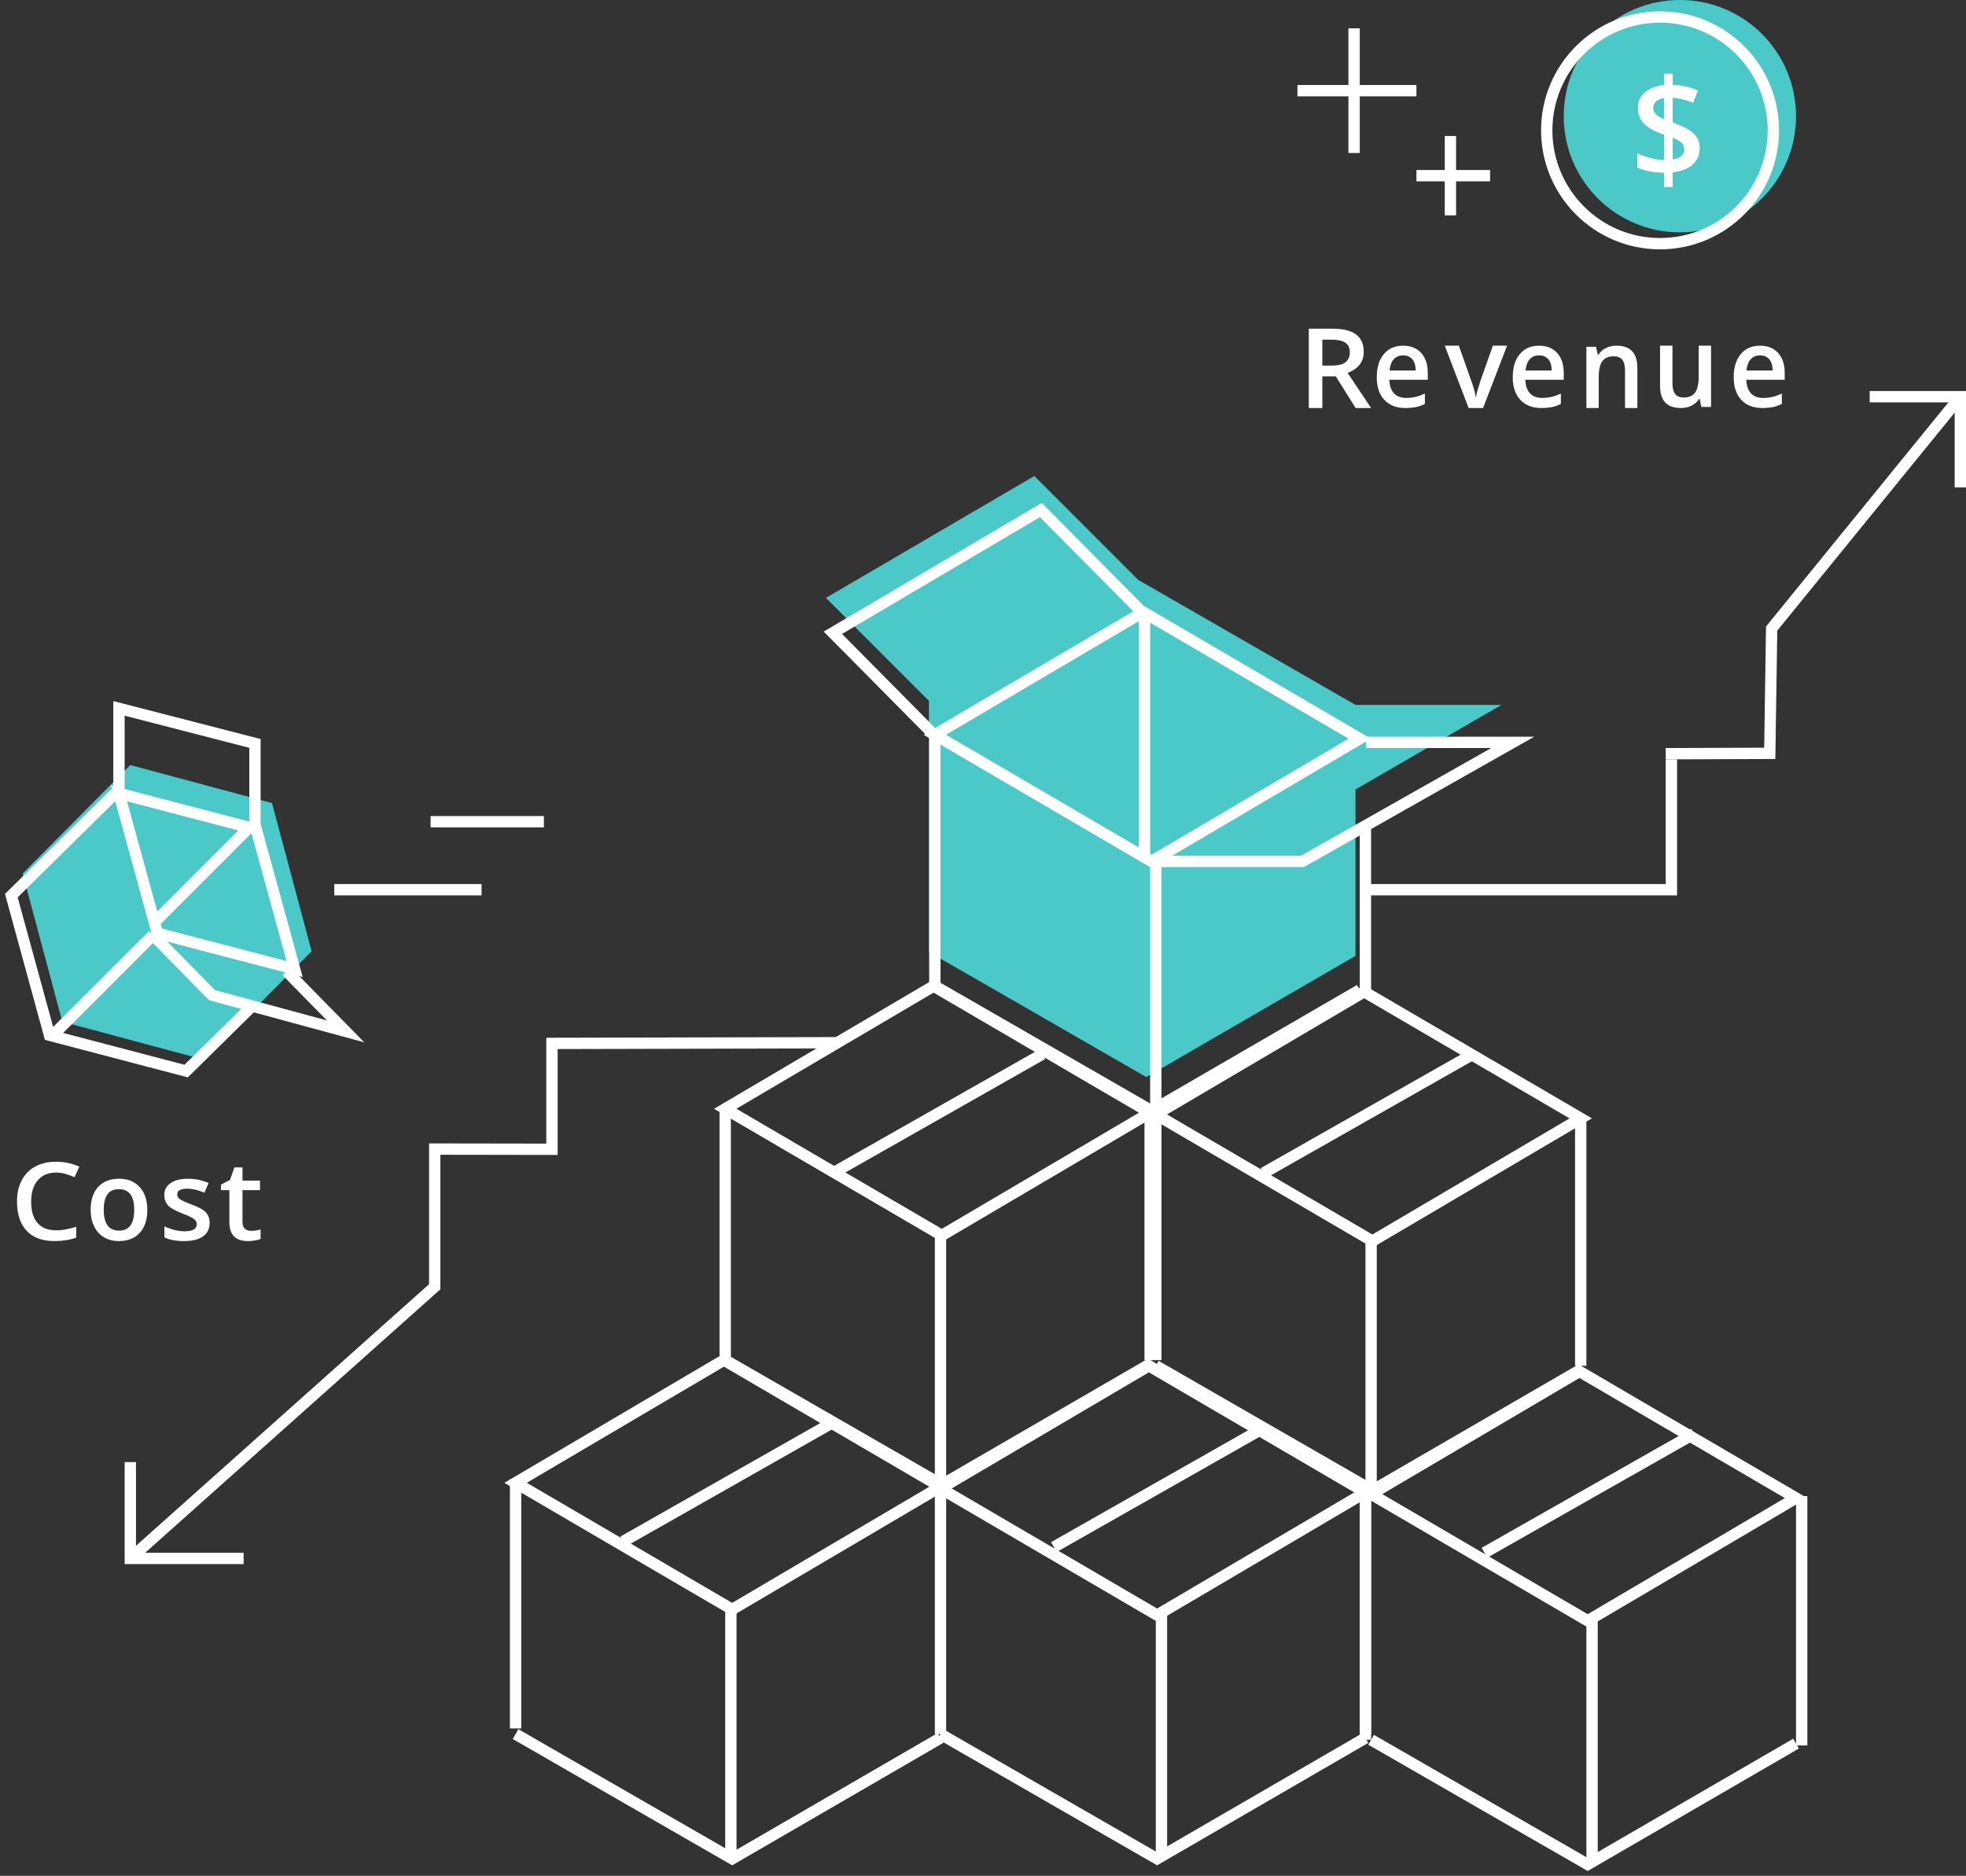 <?xml version="1.0" encoding="UTF-8" standalone="no"?>
<svg width="347px" height="331px" viewBox="0 0 347 331" version="1.1" xmlns="http://www.w3.org/2000/svg" xmlns:xlink="http://www.w3.org/1999/xlink">
    <rect x="0" y="0" width="347" height="331" fill="#333333" stroke="none"/>
    <!-- Generator: Sketch 49.3 (51167) - http://www.bohemiancoding.com/sketch -->
    <title>SC_F2</title>
    <desc>Created with Sketch.</desc>
    <defs></defs>
    <g id="design" stroke="none" stroke-width="1" fill="none" fill-rule="evenodd">
        <g id="解決方案-供應鏈大腦" transform="translate(-168, -1754)">
            <g id="SC_F2" transform="translate(170, 1754)">
                <path d="M274,20.5 C274,31.821 283.178,41 294.5,41 C305.821,41 315,31.821 315,20.5 C315,9.179 305.821,0 294.5,0 C283.178,0 274,9.179 274,20.5" id="Fill-1" fill="#4BC8C8"></path>
                <path d="M21,136 L46,143" id="Fill-4" fill="#009190"></path>
                <polyline id="Fill-6" fill="#4BC8C8" points="53 167.853 46.009 141.713 20.996 135 2 154.147 8.993 180.287 34.005 187 46.6 174.305"></polyline>
                <path d="M295.273,26.341 C295.273,25.879 295.117,25.498 294.805,25.2 C294.493,24.901 293.971,24.612 293.239,24.333 L293.239,28.147 C294.595,27.931 295.273,27.329 295.273,26.341 M289.808,18.99 C289.808,19.443 289.944,19.822 290.218,20.125 C290.491,20.428 290.986,20.727 291.703,21.021 L291.703,17.304 C291.086,17.4 290.616,17.595 290.293,17.889 C289.969,18.185 289.808,18.551 289.808,18.99 M298,26.162 C298,27.318 297.592,28.27 296.775,29.019 C295.959,29.768 294.78,30.23 293.239,30.406 L293.239,33 L291.703,33 L291.703,30.478 C289.792,30.446 288.225,30.143 287,29.569 L287,27.047 C287.662,27.382 288.437,27.663 289.322,27.889 C290.208,28.117 291.002,28.235 291.703,28.242 L291.703,23.772 L290.732,23.401 C289.469,22.898 288.546,22.299 287.965,21.601 C287.383,20.904 287.092,20.042 287.092,19.014 C287.092,17.913 287.506,17.009 288.334,16.299 C289.162,15.59 290.285,15.16 291.703,15.008 L291.703,13 L293.239,13 L293.239,14.972 C294.803,15.028 296.286,15.355 297.688,15.953 L296.844,18.14 C295.635,17.646 294.433,17.352 293.239,17.256 L293.239,21.607 L294.118,21.954 C295.581,22.536 296.594,23.15 297.156,23.795 C297.719,24.441 298,25.229 298,26.162" id="Fill-26" fill="#FFFFFF"></path>
                <path d="M203,145 L203,192" id="Fill-30" fill="#009190"></path>
                <path d="M201,100 L201,145" id="Fill-36" fill="#009190"></path>
                <path d="M231.396,64.511 L233.061,64.511 C234.177,64.511 234.986,64.313 235.487,63.918 C235.989,63.522 236.24,62.934 236.24,62.155 C236.24,61.364 235.968,60.796 235.427,60.451 C234.886,60.107 234.07,59.934 232.98,59.934 L231.396,59.934 L231.396,64.511 Z M231.396,66.407 L231.396,72 L229,72 L229,58 L233.141,58 C235.032,58 236.433,58.338 237.342,59.015 C238.251,59.692 238.705,60.713 238.705,62.079 C238.705,63.822 237.757,65.064 235.858,65.804 L240,72 L237.272,72 L233.762,66.407 L231.396,66.407 Z" id="Fill-126" fill="#FFFFFF"></path>
                <path d="M245.652,62.709 C244.965,62.709 244.415,62.936 244.001,63.39 C243.588,63.845 243.341,64.507 243.261,65.377 L247.876,65.377 C247.864,64.501 247.662,63.836 247.27,63.385 C246.877,62.935 246.339,62.709 245.652,62.709 M246.047,72 C244.466,72 243.229,71.518 242.337,70.555 C241.446,69.592 241,68.266 241,66.577 C241,64.843 241.414,63.48 242.242,62.488 C243.068,61.496 244.205,61 245.652,61 C246.994,61 248.054,61.425 248.832,62.277 C249.611,63.128 250,64.299 250,65.79 L250,67.009 L243.225,67.009 C243.255,68.039 243.522,68.831 244.024,69.384 C244.526,69.938 245.235,70.215 246.148,70.215 C246.749,70.215 247.308,70.156 247.826,70.037 C248.343,69.918 248.9,69.722 249.494,69.446 L249.494,71.28 C248.967,71.542 248.434,71.728 247.894,71.836 C247.355,71.945 246.739,72 246.047,72" id="Fill-128" fill="#FFFFFF"></path>
                <path d="M257.215,72 L253,61 L255.489,61 L257.747,67.395 C258.135,68.47 258.369,69.338 258.449,70.001 L258.53,70.001 C258.59,69.523 258.824,68.655 259.233,67.395 L261.491,61 L264,61 L259.765,72 L257.215,72 Z" id="Fill-130" fill="#FFFFFF"></path>
                <path d="M269.652,62.709 C268.965,62.709 268.415,62.936 268.001,63.39 C267.588,63.845 267.341,64.507 267.261,65.377 L271.876,65.377 C271.864,64.501 271.662,63.836 271.27,63.385 C270.877,62.935 270.339,62.709 269.652,62.709 M270.047,72 C268.466,72 267.229,71.518 266.337,70.555 C265.446,69.592 265,68.266 265,66.577 C265,64.843 265.414,63.48 266.242,62.488 C267.068,61.496 268.205,61 269.652,61 C270.994,61 272.054,61.425 272.832,62.277 C273.611,63.128 274,64.299 274,65.79 L274,67.009 L267.225,67.009 C267.255,68.039 267.522,68.831 268.024,69.384 C268.526,69.938 269.235,70.215 270.148,70.215 C270.749,70.215 271.308,70.156 271.826,70.037 C272.343,69.918 272.9,69.722 273.494,69.446 L273.494,71.28 C272.967,71.542 272.434,71.728 271.894,71.836 C271.355,71.945 270.739,72 270.047,72" id="Fill-132" fill="#FFFFFF"></path>
                <path d="M287,72 L284.817,72 L284.817,65.357 C284.817,64.523 284.658,63.902 284.341,63.491 C284.023,63.082 283.519,62.876 282.829,62.876 C281.909,62.876 281.238,63.163 280.812,63.736 C280.387,64.308 280.174,65.269 280.174,66.617 L280.174,72 L278,72 L278,61.196 L279.702,61.196 L280.007,62.612 L280.119,62.612 C280.426,62.098 280.864,61.701 281.432,61.42 C281.999,61.14 282.628,61 283.319,61 C285.773,61 287,62.319 287,64.957 L287,72 Z" id="Fill-134" fill="#FFFFFF"></path>
                <path d="M298.292,71.804 L297.988,70.388 L297.877,70.388 C297.576,70.889 297.146,71.283 296.589,71.57 C296.032,71.857 295.397,72 294.683,72 C293.446,72 292.523,71.674 291.914,71.022 C291.304,70.372 291,69.385 291,68.063 L291,61 L293.188,61 L293.188,67.662 C293.188,68.489 293.348,69.11 293.668,69.523 C293.988,69.937 294.489,70.143 295.172,70.143 C296.083,70.143 296.752,69.856 297.181,69.279 C297.608,68.703 297.821,67.738 297.821,66.383 L297.821,61 L300,61 L300,71.804 L298.292,71.804 Z" id="Fill-136" fill="#FFFFFF"></path>
                <path d="M308.652,62.709 C307.965,62.709 307.415,62.936 307.001,63.39 C306.588,63.845 306.341,64.507 306.261,65.377 L310.876,65.377 C310.864,64.501 310.662,63.836 310.27,63.385 C309.877,62.935 309.339,62.709 308.652,62.709 M309.047,72 C307.466,72 306.229,71.518 305.337,70.555 C304.446,69.592 304,68.266 304,66.577 C304,64.843 304.414,63.48 305.242,62.488 C306.068,61.496 307.205,61 308.652,61 C309.994,61 311.054,61.425 311.832,62.277 C312.611,63.128 313,64.299 313,65.79 L313,67.009 L306.225,67.009 C306.255,68.039 306.522,68.831 307.024,69.384 C307.526,69.938 308.235,70.215 309.148,70.215 C309.749,70.215 310.308,70.156 310.826,70.037 C311.343,69.918 311.9,69.722 312.494,69.446 L312.494,71.28 C311.967,71.542 311.434,71.728 310.894,71.836 C310.355,71.945 309.739,72 309.047,72" id="Fill-138" fill="#FFFFFF"></path>
                <path d="M7.877,206.909 C6.517,206.909 5.447,207.363 4.667,208.269 C3.887,209.176 3.498,210.427 3.498,212.023 C3.498,213.694 3.872,214.957 4.622,215.814 C5.372,216.67 6.457,217.1 7.877,217.1 C8.492,217.1 9.087,217.042 9.661,216.928 C10.236,216.812 10.834,216.665 11.455,216.485 L11.455,218.394 C10.319,218.798 9.031,219 7.59,219 C5.469,219 3.841,218.396 2.705,217.188 C1.569,215.98 1,214.252 1,212.004 C1,210.589 1.276,209.35 1.828,208.288 C2.379,207.226 3.177,206.412 4.221,205.847 C5.265,205.282 6.491,205 7.897,205 C9.377,205 10.745,205.292 12,205.875 L11.148,207.729 C10.659,207.512 10.142,207.321 9.597,207.156 C9.052,206.992 8.478,206.909 7.877,206.909" id="Fill-140" fill="#FFFFFF"></path>
                <path d="M16.311,213.481 C16.311,215.931 17.212,217.157 19.014,217.157 C20.797,217.157 21.689,215.931 21.689,213.481 C21.689,211.056 20.791,209.843 18.995,209.843 C18.052,209.843 17.37,210.156 16.946,210.784 C16.523,211.411 16.311,212.309 16.311,213.481 M24,213.481 C24,215.215 23.557,216.568 22.672,217.541 C21.788,218.514 20.555,219 18.976,219 C17.989,219 17.117,218.776 16.358,218.328 C15.601,217.88 15.019,217.237 14.611,216.399 C14.203,215.56 14,214.588 14,213.481 C14,211.759 14.44,210.416 15.318,209.449 C16.196,208.483 17.435,208 19.034,208 C20.562,208 21.771,208.494 22.663,209.483 C23.554,210.471 24,211.804 24,213.481" id="Fill-142" fill="#FFFFFF"></path>
                <path d="M35,215.784 C35,216.821 34.613,217.616 33.839,218.17 C33.065,218.723 31.956,219 30.513,219 C29.063,219 27.899,218.786 27.02,218.357 L27.02,216.408 C28.3,216.985 29.49,217.272 30.592,217.272 C32.016,217.272 32.727,216.853 32.727,216.014 C32.727,215.746 32.648,215.523 32.49,215.343 C32.333,215.164 32.074,214.978 31.713,214.786 C31.353,214.594 30.851,214.377 30.208,214.133 C28.955,213.66 28.107,213.186 27.665,212.713 C27.222,212.239 27,211.626 27,210.87 C27,209.962 27.376,209.255 28.127,208.753 C28.878,208.251 29.9,208 31.192,208 C32.471,208 33.682,208.253 34.823,208.759 L34.075,210.457 C32.901,209.984 31.913,209.747 31.114,209.747 C29.893,209.747 29.283,210.086 29.283,210.764 C29.283,211.097 29.442,211.379 29.761,211.609 C30.078,211.839 30.772,212.156 31.841,212.559 C32.74,212.899 33.393,213.209 33.8,213.49 C34.206,213.771 34.508,214.096 34.705,214.465 C34.902,214.833 35,215.272 35,215.784" id="Fill-144" fill="#FFFFFF"></path>
                <path d="M42.311,217.199 C42.875,217.199 43.437,217.114 44,216.944 L44,218.62 C43.745,218.728 43.416,218.818 43.013,218.891 C42.611,218.963 42.194,219 41.762,219 C39.576,219 38.482,217.888 38.482,215.664 L38.482,210.018 L37,210.018 L37,209.032 L38.59,208.217 L39.376,206 L40.8,206 L40.8,208.331 L43.892,208.331 L43.892,210.018 L40.8,210.018 L40.8,215.626 C40.8,216.164 40.939,216.56 41.217,216.816 C41.495,217.072 41.86,217.199 42.311,217.199" id="Fill-146" fill="#FFFFFF"></path>
                <g id="Group-8" transform="translate(0, 3)">
                    <path d="M74,142 L94,142" id="Stroke-8" stroke="#FFFFFF" stroke-width="2"></path>
                    <polygon id="Stroke-10" stroke="#FFFFFF" stroke-width="2" points="25.774 161.666 19 137 43.228 143.334 50 168"></polygon>
                    <path d="M25,162 L7,180" id="Stroke-12" stroke="#FFFFFF" stroke-width="2"></path>
                    <polyline id="Stroke-14" stroke="#FFFFFF" stroke-width="2" points="25 162 35.416 172.605 59 179 48.583 168.394"></polyline>
                    <polyline id="Stroke-16" stroke="#FFFFFF" stroke-width="2" points="19 136.731 19.001 122 43 128.184 43 143"></polyline>
                    <path d="M42,143 L25,160" id="Stroke-18" stroke="#FFFFFF" stroke-width="2"></path>
                    <polyline id="Stroke-20" stroke="#FFFFFF" stroke-width="2" points="18.314 137 0 155.044 6.743 179.675 30.857 186 43 174.037"></polyline>
                    <path d="M57,154 L83,154" id="Stroke-22" stroke="#FFFFFF" stroke-width="2"></path>
                    <path d="M271,20 C271,31.046 279.954,40 290.999,40 C302.046,40 311,31.046 311,20 C311,8.954 302.046,0 290.999,0 C279.954,0 271,8.954 271,20 Z" id="Stroke-24" stroke="#FFFFFF" stroke-width="2"></path>
                    <polygon id="Page-1" fill="#4BC8C8" points="180.564 81 143.777 102.5 161.97 120.694 161.954 120.704 161.954 164.984 200.334 187.061 237.248 165.671 237.248 136.311 263 121.39 237.248 121.39 198.873 99.311"></polygon>
                    <polygon id="Stroke-40" stroke="#FFFFFF" stroke-width="2" points="201.228 149 163 126.655 199.772 105 238 127.346"></polygon>
                    <polyline id="Stroke-42" stroke="#FFFFFF" stroke-width="2" points="238 171.681 201.228 193 163 171"></polyline>
                    <path d="M163,127 L163,171" id="Stroke-44" stroke="#FFFFFF" stroke-width="2"></path>
                    <path d="M202,149 L202,193" id="Stroke-46" stroke="#FFFFFF" stroke-width="2"></path>
                    <path d="M239,143 L239,172" id="Stroke-48" stroke="#FFFFFF" stroke-width="2"></path>
                    <path d="M145,204 L182,183" id="Stroke-50" stroke="#FFFFFF" stroke-width="2"></path>
                    <polygon id="Stroke-52" stroke="#FFFFFF" stroke-width="2" points="164.229 215 126 192.653 162.771 171 201 193.345"></polygon>
                    <polyline id="Stroke-54" stroke="#FFFFFF" stroke-width="2" points="201 237.682 164.229 259 126 237"></polyline>
                    <path d="M126,193 L126,237" id="Stroke-56" stroke="#FFFFFF" stroke-width="2"></path>
                    <path d="M164,215 L164,259" id="Stroke-58" stroke="#FFFFFF" stroke-width="2"></path>
                    <path d="M201,193 L201,237" id="Stroke-60" stroke="#FFFFFF" stroke-width="2"></path>
                    <path d="M221,204 L258,183" id="Stroke-62" stroke="#FFFFFF" stroke-width="2"></path>
                    <polygon id="Stroke-64" stroke="#FFFFFF" stroke-width="2" points="240.228 216 202 193.655 238.772 172 277 194.347"></polygon>
                    <polyline id="Stroke-66" stroke="#FFFFFF" stroke-width="2" points="277 238.681 240.228 260 202 238"></polyline>
                    <path d="M202,193 L202,237" id="Stroke-68" stroke="#FFFFFF" stroke-width="2"></path>
                    <path d="M240,216 L240,260" id="Stroke-70" stroke="#FFFFFF" stroke-width="2"></path>
                    <path d="M277,194 L277,238" id="Stroke-72" stroke="#FFFFFF" stroke-width="2"></path>
                    <path d="M164,259 L164,303" id="Stroke-74" stroke="#FFFFFF" stroke-width="2"></path>
                    <path d="M184,270 L221,249" id="Stroke-76" stroke="#FFFFFF" stroke-width="2"></path>
                    <polygon id="Stroke-78" stroke="#FFFFFF" stroke-width="2" points="202.228 282 164 259.653 200.772 238 239 260.345"></polygon>
                    <polyline id="Stroke-80" stroke="#FFFFFF" stroke-width="2" points="239 303.682 202.228 325 164 303"></polyline>
                    <path d="M203,281 L203,325" id="Stroke-82" stroke="#FFFFFF" stroke-width="2"></path>
                    <path d="M239,260 L239,304" id="Stroke-84" stroke="#FFFFFF" stroke-width="2"></path>
                    <path d="M108,269 L145,248" id="Stroke-86" stroke="#FFFFFF" stroke-width="2"></path>
                    <polygon id="Stroke-88" stroke="#FFFFFF" stroke-width="2" points="127.227 281 89 258.654 125.772 237 164 259.345"></polygon>
                    <polyline id="Stroke-90" stroke="#FFFFFF" stroke-width="2" points="164 303.681 159.945 306.032 137.619 318.976 127.227 325 89 303"></polyline>
                    <polyline id="Stroke-92" stroke="#FFFFFF" stroke-width="2" points="89 258 89 264.333 89 266.102 89 295.355 89 302"></polyline>
                    <path d="M127,281 L127,325" id="Stroke-94" stroke="#FFFFFF" stroke-width="2"></path>
                    <path d="M239,259 L239,303" id="Stroke-96" stroke="#FFFFFF" stroke-width="2"></path>
                    <path d="M260,271 L297,250" id="Stroke-98" stroke="#FFFFFF" stroke-width="2"></path>
                    <polygon id="Stroke-100" stroke="#FFFFFF" stroke-width="2" points="278.228 283 240 260.655 276.772 239 315 261.346"></polygon>
                    <polyline id="Stroke-102" stroke="#FFFFFF" stroke-width="2" points="315 304.68 278.228 326 240 304"></polyline>
                    <path d="M279,282 L279,326" id="Stroke-104" stroke="#FFFFFF" stroke-width="2"></path>
                    <path d="M316,261 L316,305" id="Stroke-106" stroke="#FFFFFF" stroke-width="2"></path>
                    <polyline id="Stroke-108" stroke="#FFFFFF" stroke-width="2" points="202 149 227.889 149 265 128 239.112 128"></polyline>
                    <polyline id="Stroke-110" stroke="#FFFFFF" stroke-width="2" points="163.175 127 145 108.657 181.719 87 200 105.451"></polyline>
                    <path d="M200,105 L200,148" id="Stroke-112" stroke="#FFFFFF" stroke-width="2"></path>
                    <polyline id="Stroke-114" stroke="#FFFFFF" stroke-width="2" points="146 181 95.422 181.121 95.422 199.799 74.728 199.768 74.728 224.06 21 272"></polyline>
                    <polyline id="Stroke-116" stroke="#FFFFFF" stroke-width="2" points="21 255 21 272 41 272"></polyline>
                    <polyline id="Stroke-118" stroke="#FFFFFF" stroke-width="2" points="239 154 293 154 293 131"></polyline>
                    <polyline id="Stroke-120" stroke="#FFFFFF" stroke-width="2" points="292 130 310.364 129.933 310.695 107.917 344 67"></polyline>
                    <path d="M344,67 L344,83" id="Stroke-122" stroke="#FFFFFF" stroke-width="2"></path>
                    <path d="M345,67 L328,67" id="Stroke-124" stroke="#FFFFFF" stroke-width="2"></path>
                    <path d="M248,13 L227,13" id="Stroke-148" stroke="#FFFFFF" stroke-width="2"></path>
                    <path d="M237,2 L237,24" id="Stroke-150" stroke="#FFFFFF" stroke-width="2"></path>
                    <path d="M261,28 L248,28" id="Stroke-152" stroke="#FFFFFF" stroke-width="2"></path>
                    <path d="M254,21 L254,35" id="Stroke-154" stroke="#FFFFFF" stroke-width="2"></path>
                </g>
            </g>
        </g>
    </g>
</svg>